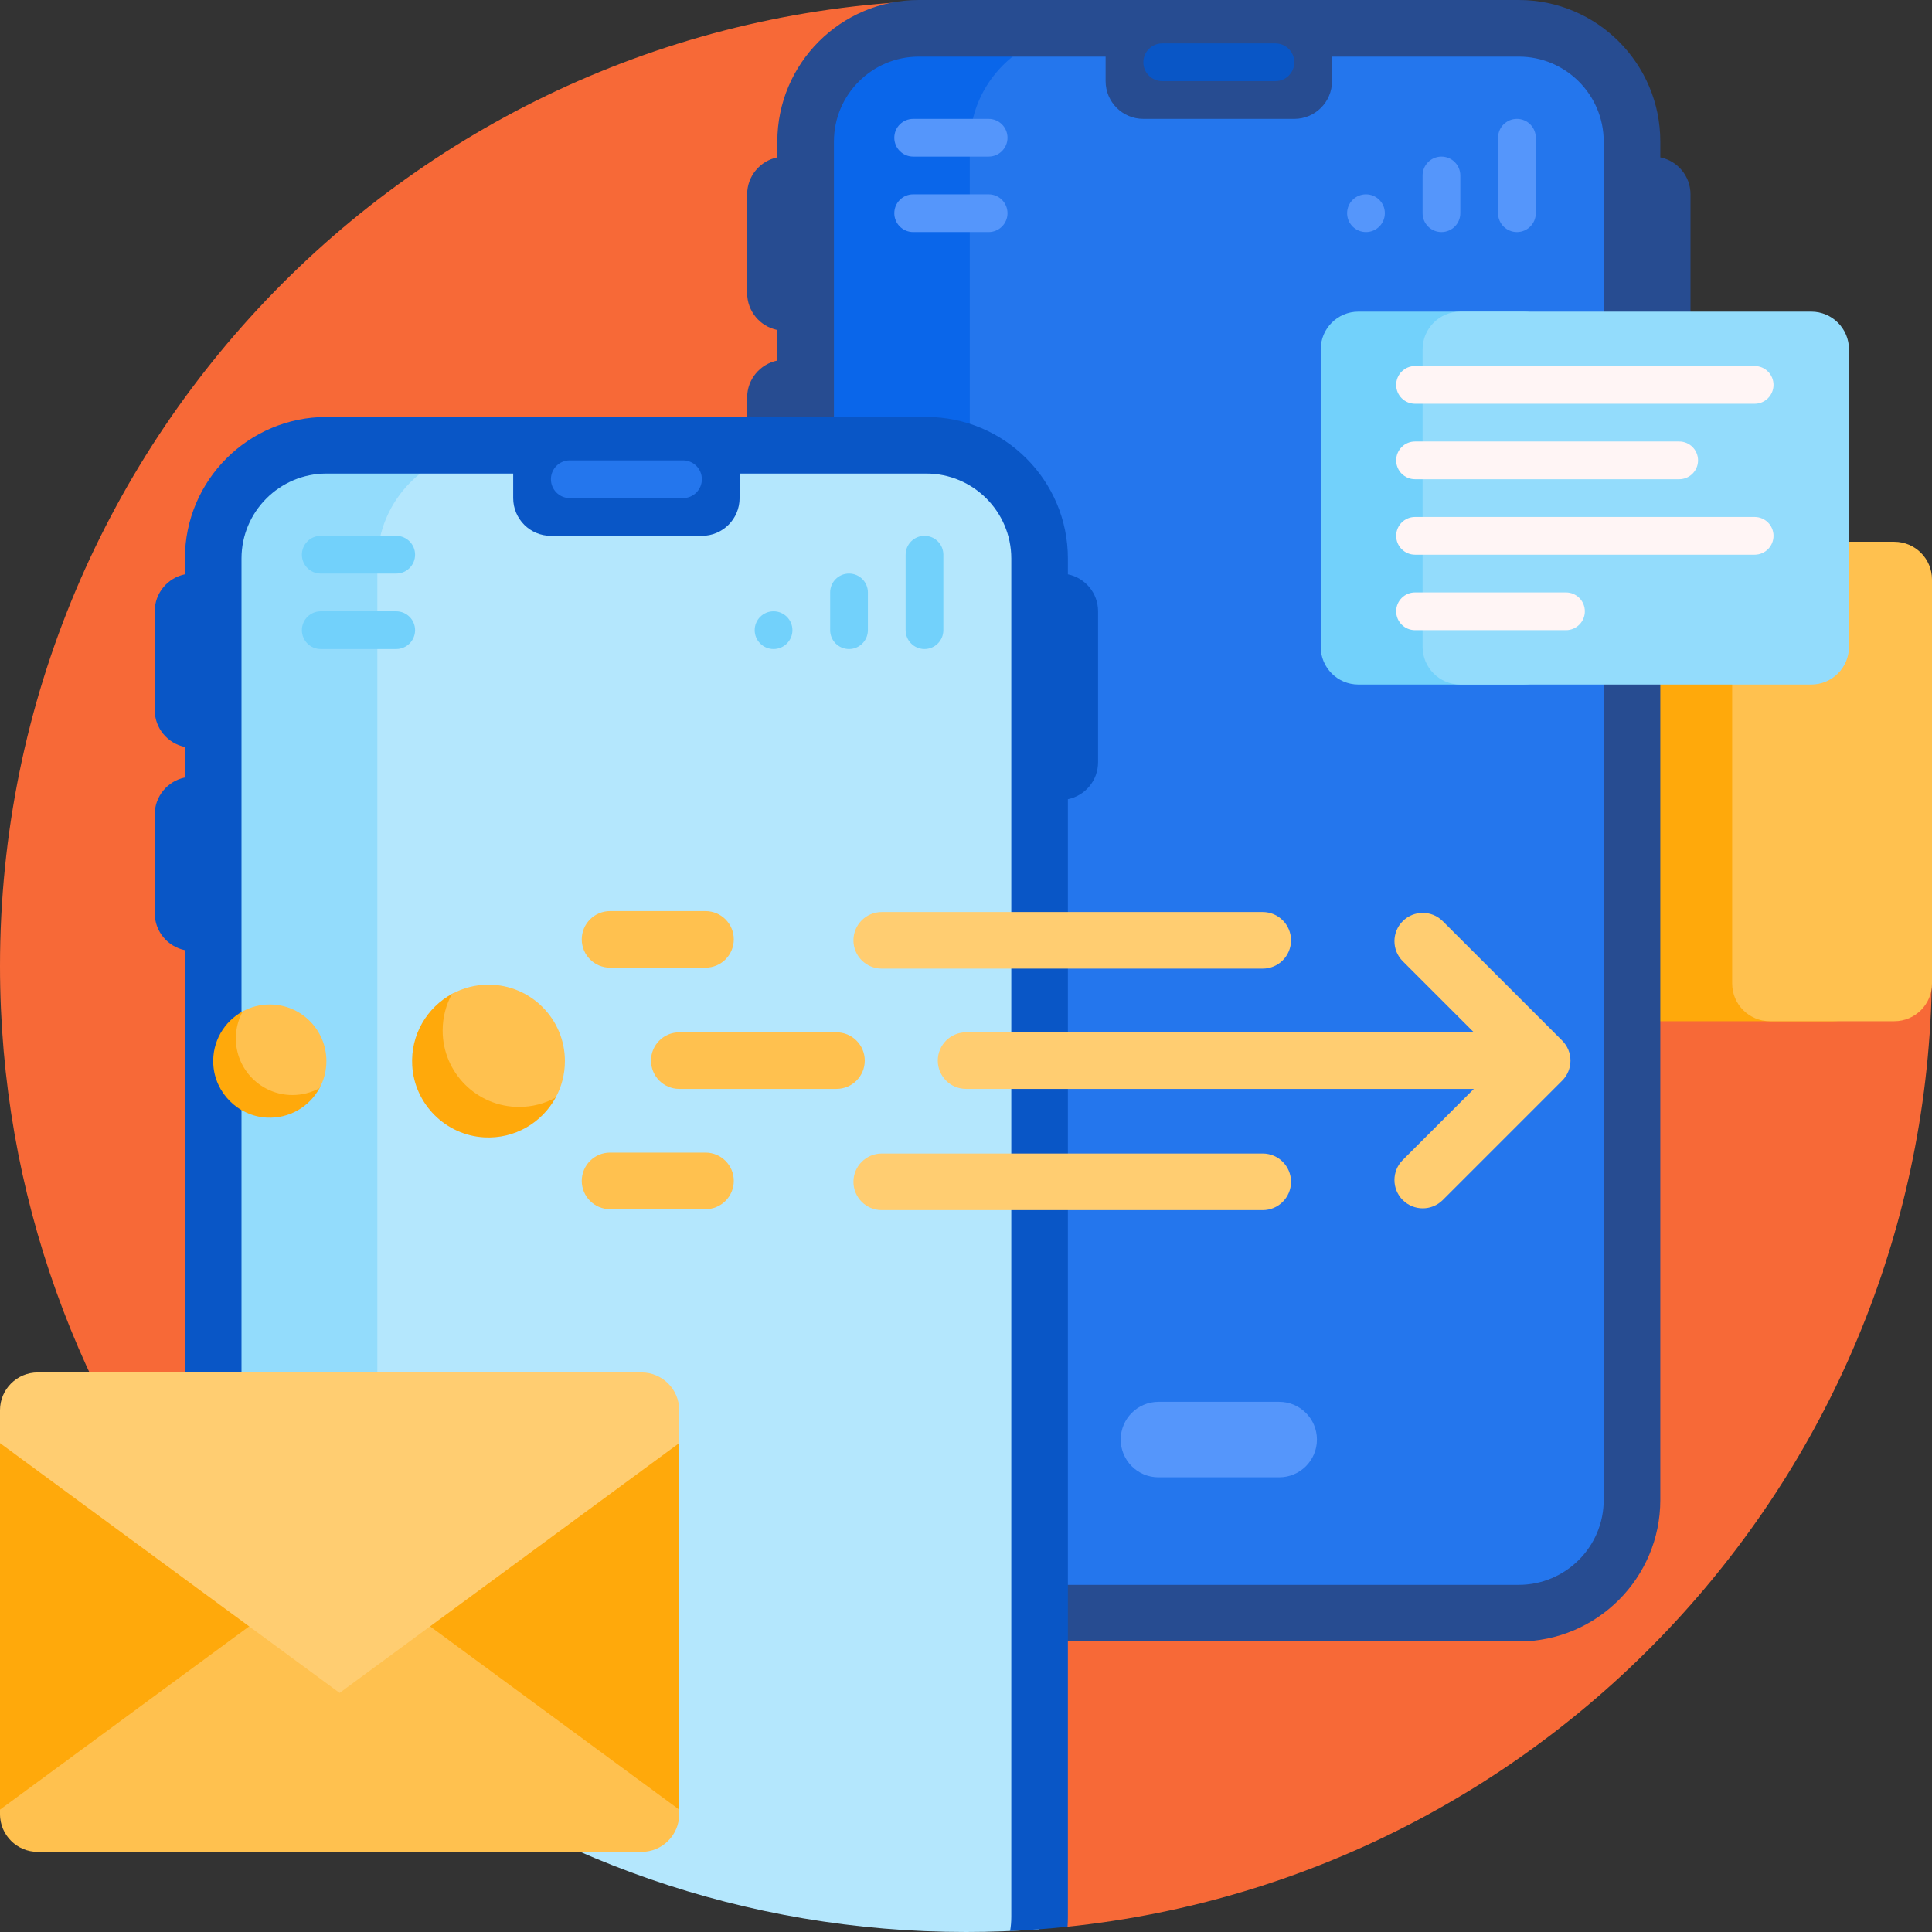 <svg id="Capa_1" enable-background="new 0 0 512 512" height="512" viewBox="0 0 512 512" width="512" xmlns="http://www.w3.org/2000/svg"><rect x="0" y="0" width="512" height="512" fill="#333333" stroke="none"/><g><path d="m512 255.618c.193 132.528-100.32 241.621-229.263 255.002-5.388.559-10.077-3.678-10.077-9.094 0-47.176-38.244-85.419-85.419-85.419h-131.007c-35.185-43.844-56.234-99.517-56.234-160.107 0-141.226 114.358-255.743 255.524-256 140.969-.256 256.27 114.649 256.476 255.618z" fill="#f76937"/><path d="m495.809 153.571v107.059c0 5.523-4.477 10-10 10h-143.809c-5.523 0-10-4.477-10-10v-107.059c0-5.523 4.477-10 10-10h143.809c5.522 0 10 4.477 10 10z" fill="#ffa90b"/><path d="m512 153.571v107.059c0 5.523-4.477 10-10 10h-32.958c-5.523 0-10-4.477-10-10v-107.059c0-5.523 4.477-10 10-10h32.958c5.523 0 10 4.477 10 10z" fill="#ffc14f"/><path d="m327 38v360c0 16.569-13.431 30-30 30h-53.5c-16.569 0-30-13.431-30-30v-360c0-16.569 13.431-30 30-30h53.5c16.569 0 30 13.431 30 30z" fill="#0a66ea"/><path d="m432.5 38.5v360c0 16.569-13.431 30-30 30h-115.5c-16.569 0-30-13.431-30-30v-360c0-16.569 13.431-30 30-30h115.5c16.569 0 30 13.431 30 30z" fill="#2476ed"/><path d="m440 41.7v-4.2c0-20.678-16.822-37.5-37.5-37.5h-159c-20.678 0-37.5 16.822-37.5 37.5v4.2c-4.564.927-8 4.962-8 9.8v26.154c0 4.838 3.436 8.873 8 9.8v8.093c-4.564.927-8 4.962-8 9.8v26.153c0 4.838 3.436 8.873 8 9.8v256.2c0 20.678 16.822 37.5 37.5 37.5h159c20.678 0 37.5-16.822 37.5-37.5v-296.2c4.564-.927 8-4.962 8-9.8v-40c0-4.838-3.436-8.873-8-9.8zm-15 355.8c0 12.407-10.094 22.5-22.5 22.5h-159c-12.406 0-22.5-10.093-22.5-22.5v-360c0-12.407 10.094-22.5 22.5-22.5h49.5v6.5c0 5.523 4.477 10 10 10h40c5.523 0 10-4.477 10-10v-6.5h49.5c12.406 0 22.5 10.093 22.5 22.5z" fill="#274c91"/><path d="m343 16.5c0 2.761-2.239 5-5 5h-30c-2.761 0-5-2.239-5-5s2.239-5 5-5h30c2.761 0 5 2.239 5 5z" fill="#0956c6"/><path d="m407 36.5v20c0 2.761-2.239 5-5 5s-5-2.239-5-5v-20c0-2.761 2.239-5 5-5s5 2.239 5 5zm-25 5c-2.761 0-5 2.239-5 5v10c0 2.761 2.239 5 5 5s5-2.239 5-5v-10c0-2.761-2.239-5-5-5zm-20 10c-2.761 0-5 2.239-5 5s2.239 5 5 5 5-2.239 5-5-2.239-5-5-5zm-100-20h-20c-2.761 0-5 2.239-5 5s2.239 5 5 5h20c2.761 0 5-2.239 5-5s-2.239-5-5-5zm0 20h-20c-2.761 0-5 2.239-5 5s2.239 5 5 5h20c2.761 0 5-2.239 5-5s-2.239-5-5-5zm77 320h-32c-5.523 0-10 4.477-10 10s4.477 10 10 10h32c5.523 0 10-4.477 10-10s-4.477-10-10-10z" fill="#5596fb"/><path d="m170 148.5v255.131c0 46.388-55.479 70.718-89.282 38.95-8.662-8.14-16.756-16.876-24.218-26.144v-267.937c0-16.569 13.431-30 30-30h53.5c16.569 0 30 13.431 30 30z" fill="#93dcfc"/><path d="m275.5 149v360c0 .765-.029 1.524-.085 2.275-6.409.48-12.883.725-19.415.725-58.714 0-112.811-19.766-156-53.006v-309.994c0-16.569 13.431-30 30-30h115.5c16.569 0 30 13.431 30 30z" fill="#b4e7fd"/><path d="m291 162v40c0 4.838-3.436 8.873-8 9.8v296.2c0 .875-.031 1.742-.09 2.602-5.031.526-10.106.905-15.22 1.135.204-1.216.311-2.465.311-3.738v-359.999c0-12.407-10.094-22.5-22.5-22.5h-49.501v6.5c0 5.523-4.477 10-10 10h-40c-5.523 0-10-4.477-10-10v-6.5h-49.5c-12.406 0-22.5 10.093-22.5 22.5v277.333c-5.282-5.984-10.289-12.218-15-18.68v-154.853c-4.564-.927-8-4.962-8-9.8v-26.154c0-4.838 3.436-8.873 8-9.8v-8.093c-4.564-.927-8-4.962-8-9.8v-26.153c0-4.838 3.436-8.873 8-9.8v-4.2c0-20.678 16.822-37.5 37.5-37.5h159c20.678 0 37.5 16.822 37.5 37.5v4.2c4.564.927 8 4.962 8 9.8z" fill="#0956c6"/><path d="m186 127c0 2.761-2.239 5-5 5h-30c-2.761 0-5-2.239-5-5s2.239-5 5-5h30c2.761 0 5 2.239 5 5z" fill="#2476ed"/><path d="m250 147v20c0 2.761-2.239 5-5 5s-5-2.239-5-5v-20c0-2.761 2.239-5 5-5s5 2.239 5 5zm-25 5c-2.761 0-5 2.239-5 5v10c0 2.761 2.239 5 5 5s5-2.239 5-5v-10c0-2.761-2.239-5-5-5zm-20 10c-2.761 0-5 2.239-5 5s2.239 5 5 5 5-2.239 5-5-2.239-5-5-5zm-100-20h-20c-2.761 0-5 2.239-5 5s2.239 5 5 5h20c2.761 0 5-2.239 5-5s-2.239-5-5-5zm0 20h-20c-2.761 0-5 2.239-5 5s2.239 5 5 5h20c2.761 0 5-2.239 5-5s-2.239-5-5-5z" fill="#72d1fb"/><path d="m180 381.5v98.138c0 5.523-4.477 10-10 10h-160c-5.523 0-10-4.477-10-10v-98.138c0-5.523 4.477-10 10-10h160c5.523 0 10 4.477 10 10z" fill="#ffa90b"/><path d="m180 479.575v1.194c0 5.523-4.477 10-10 10h-160c-5.523 0-10-4.477-10-10v-1.194l90-66.204z" fill="#ffc14f"/><path d="m180 373.71v8.725l-90 66.204-90-66.204v-8.725c0-5.523 4.477-10 10-10h160c5.523 0 10 4.477 10 10z" fill="#ffcd71"/><path d="m413.766 92.588v78.824c0 5.523-4.477 10-10 10h-43.766c-5.523 0-10-4.477-10-10v-78.824c0-5.523 4.477-10 10-10h43.766c5.523 0 10 4.477 10 10z" fill="#72d1fb"/><path d="m490 92.588v78.824c0 5.523-4.477 10-10 10h-93c-5.523 0-10-4.477-10-10v-78.824c0-5.523 4.477-10 10-10h93c5.523 0 10 4.477 10 10z" fill="#93dcfc"/><path d="m370 102c0-2.761 2.239-5 5-5h90c2.761 0 5 2.239 5 5s-2.239 5-5 5h-90c-2.761 0-5-2.239-5-5zm95 35h-90c-2.761 0-5 2.239-5 5s2.239 5 5 5h90c2.761 0 5-2.239 5-5s-2.239-5-5-5zm-90-10h70c2.761 0 5-2.239 5-5s-2.239-5-5-5h-70c-2.761 0-5 2.239-5 5s2.239 5 5 5zm40 30h-40c-2.761 0-5 2.239-5 5s2.239 5 5 5h40c2.761 0 5-2.239 5-5s-2.239-5-5-5z" fill="#fff5f5"/><path d="m416.192 281.07c0 1.989-.79 3.896-2.196 5.304l-31.648 31.648c-1.465 1.464-3.385 2.196-5.304 2.196s-3.839-.732-5.304-2.196c-2.929-2.93-2.929-7.678 0-10.607l18.845-18.845h-134.562c-4.143 0-7.5-3.357-7.5-7.5s3.357-7.5 7.5-7.5h134.562l-18.845-18.844c-2.929-2.93-2.929-7.678 0-10.607 2.93-2.928 7.679-2.928 10.606 0l31.649 31.647c1.407 1.407 2.197 3.314 2.197 5.304zm-182.52-24.375h100.962c4.143 0 7.5-3.357 7.5-7.5s-3.357-7.5-7.5-7.5h-100.962c-4.143 0-7.5 3.357-7.5 7.5s3.358 7.5 7.5 7.5zm100.962 49h-100.962c-4.143 0-7.5 3.357-7.5 7.5s3.357 7.5 7.5 7.5h100.962c4.143 0 7.5-3.357 7.5-7.5s-3.357-7.5-7.5-7.5z" fill="#ffcd71"/><path d="m147.282 290.813c-3.601 6.66-10.826 11.074-19.033 10.597-10.173-.591-18.415-8.833-19.006-19.006-.477-8.206 3.937-15.432 10.597-19.033 1.016-.549 2.192.345 1.954 1.475-.364 1.723-.508 3.527-.403 5.382.579 10.189 8.845 18.455 19.034 19.034 1.854.105 3.658-.039 5.382-.403 1.13-.239 2.024.938 1.475 1.954zm-63.671-3.941c-1.276.269-2.613.376-3.986.298-7.548-.429-13.67-6.552-14.099-14.099-.078-1.374.029-2.71.298-3.986.177-.837-.695-1.499-1.447-1.093-4.934 2.668-8.203 8.02-7.85 14.098.438 7.536 6.543 13.641 14.079 14.079 6.079.353 11.431-2.916 14.098-7.85.406-.752-.256-1.624-1.093-1.447z" fill="#ffa90b"/><path d="m229.172 281.07c0 4.143-3.357 7.5-7.5 7.5h-41.649c-4.143 0-7.5-3.357-7.5-7.5s3.357-7.5 7.5-7.5h41.649c4.143 0 7.5 3.357 7.5 7.5zm-67.5-24.625h25.287c4.143 0 7.5-3.357 7.5-7.5s-3.357-7.5-7.5-7.5h-25.287c-4.143 0-7.5 3.357-7.5 7.5s3.358 7.5 7.5 7.5zm25.288 49h-25.287c-4.143 0-7.5 3.357-7.5 7.5s3.357 7.5 7.5 7.5h25.287c4.143 0 7.5-3.357 7.5-7.5s-3.358-7.5-7.5-7.5zm-57.503-44.5c-3.509 0-6.809.893-9.687 2.463-1.57 2.877-2.463 6.178-2.463 9.687 0 11.184 9.066 20.25 20.25 20.25 3.509 0 6.809-.893 9.687-2.463 1.57-2.877 2.463-6.178 2.463-9.687 0-11.184-9.066-20.25-20.25-20.25zm-57.957 5.25c-2.599 0-5.044.661-7.175 1.825-1.163 2.131-1.825 4.576-1.825 7.175 0 8.284 6.716 15 15 15 2.599 0 5.044-.661 7.175-1.825 1.163-2.131 1.825-4.576 1.825-7.175 0-8.284-6.716-15-15-15z" fill="#ffc14f"/></g></svg>